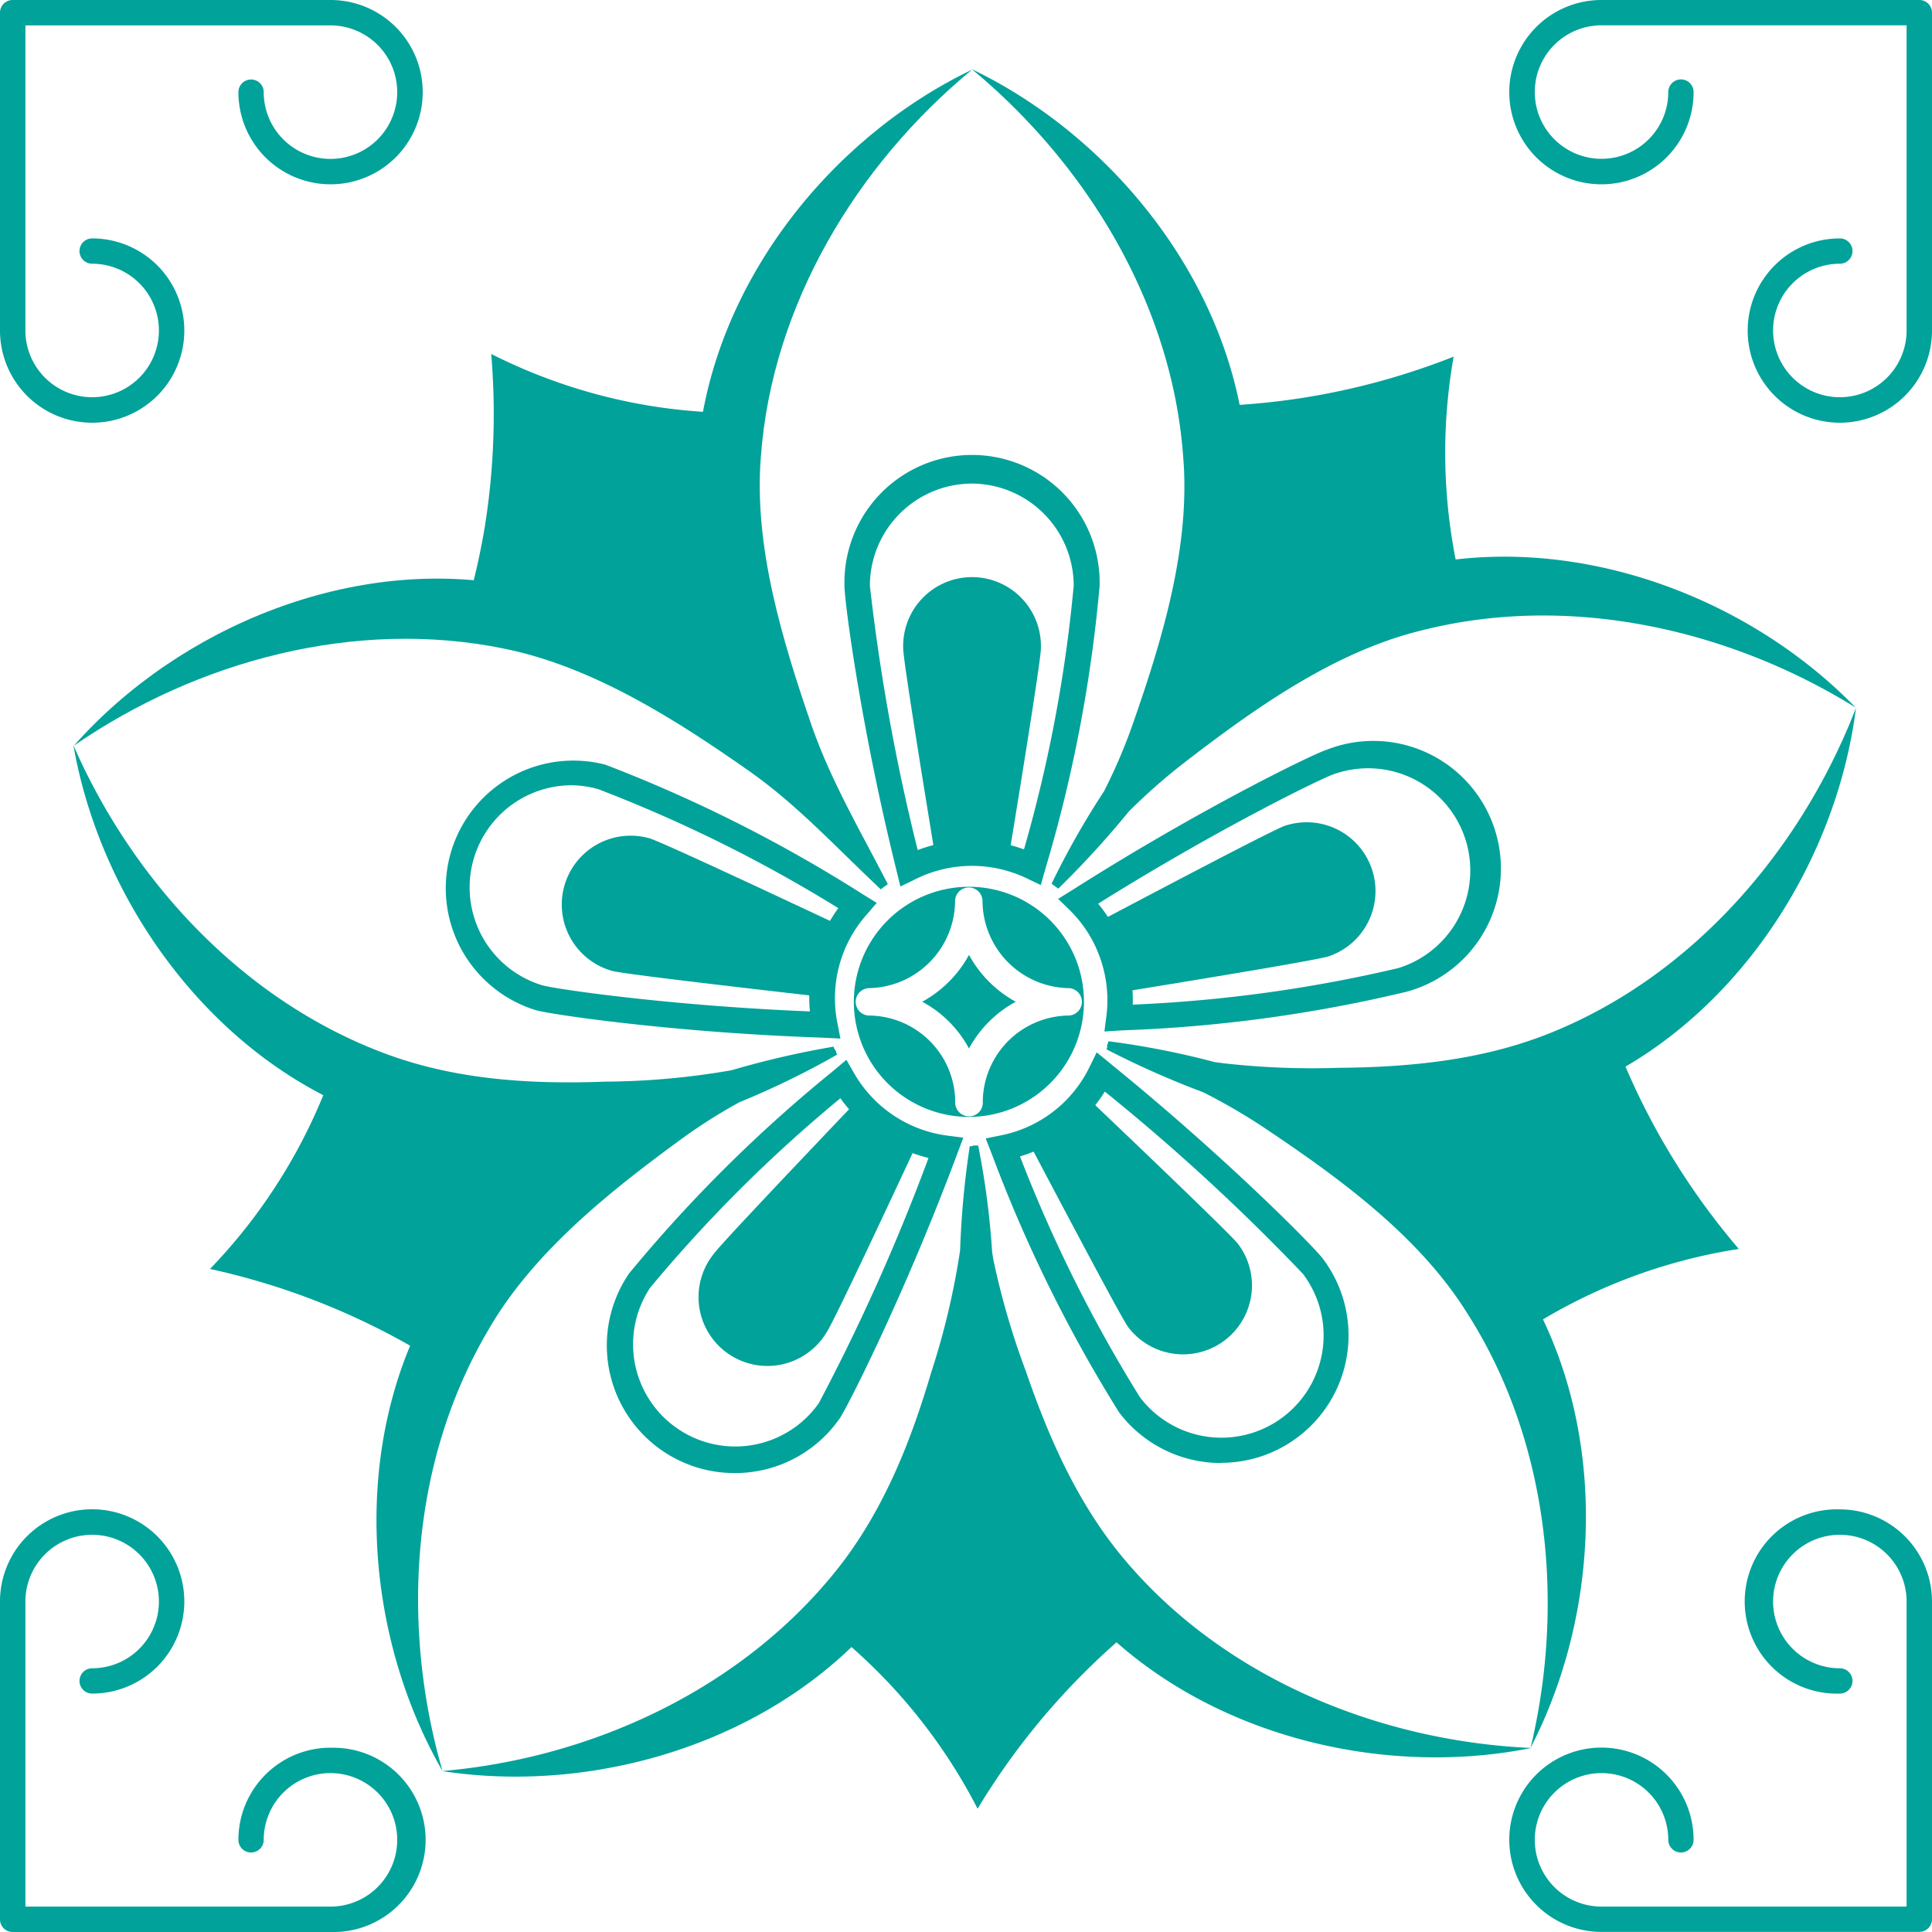 <svg xmlns="http://www.w3.org/2000/svg" width="200" height="200" viewBox="0 0 200 200">
  <g>
    <path d="M76,42.75a58.21,58.21,0,0,1-7.39-.54,56.74,56.74,0,0,1-17.76-5.57,74,74,0,0,1-.66,17.87,74,74,0,0,1-2,8.72,63.48,63.48,0,0,1,13.88,3.7,64.52,64.52,0,0,1,22,14.53A57.69,57.69,0,0,1,75.6,56.19,56.45,56.45,0,0,1,76,42.75Z" fill="#00a29a"/>
    <path d="M151.87,62.76a55.84,55.84,0,0,1-1.6-7.23,57.11,57.11,0,0,1,.21-18.61,73.4,73.4,0,0,1-17.3,4.51,76.62,76.62,0,0,1-8.91.65,63,63,0,0,1,.45,14.35,64.34,64.34,0,0,1-7.58,25.26,57.84,57.84,0,0,1,21.74-15.46A56.36,56.36,0,0,1,151.87,62.76Z" fill="#00a29a"/>
    <path d="M156,139a56.7,56.7,0,0,1,24-9.71,73.8,73.8,0,0,1-9.89-14.9,74.66,74.66,0,0,1-3.5-8.21,63.29,63.29,0,0,1-13.43,5.09,64.36,64.36,0,0,1-26.35,1,57.75,57.75,0,0,1,21.68,15.54A56.42,56.42,0,0,1,156,139Z" fill="#00a29a"/>
    <path d="M84.44,167.51a56.91,56.91,0,0,1,16.76,19.73,73.35,73.35,0,0,1,17.73-20,63.09,63.09,0,0,1-9.05-11.16,64.35,64.35,0,0,1-9.27-24.69,57.79,57.79,0,0,1-7.93,25.48A55.86,55.86,0,0,1,84.44,167.51Z" fill="#00a29a"/>
    <path d="M35,109.13a55.51,55.51,0,0,1-2.7,6.9,57,57,0,0,1-10.56,15.33,73.69,73.69,0,0,1,16.88,5.91,73.28,73.28,0,0,1,7.75,4.43A63.27,63.27,0,0,1,54,129.53,64.37,64.37,0,0,1,74.36,112.8a57.83,57.83,0,0,1-26.67.7A55.75,55.75,0,0,1,35,109.13Z" fill="#00a29a"/>
    <path d="M93.21,91.77l-.49-2c-3.66-14.86-5.3-27.55-5.3-29.1a13.21,13.21,0,1,1,26.41,0,147.88,147.88,0,0,1-5.57,29.13l-.52,1.82-1.4-.67a13.11,13.11,0,0,0-11.65.1Zm7.42-41.71A10.59,10.59,0,0,0,90.05,60.64,210.31,210.31,0,0,0,95,88a15.72,15.72,0,0,1,11-.07,147.33,147.33,0,0,0,5.15-27.3A10.59,10.59,0,0,0,100.63,50.06Z" fill="#00a29a"/>
    <path d="M100.63,88.81a14.12,14.12,0,0,1,3.7.5c1.73-10.55,3.42-21.11,3.42-22.17a7.13,7.13,0,1,0-14.25,0c0,1.06,1.69,11.62,3.42,22.17A14.19,14.19,0,0,1,100.63,88.81Z" fill="#00a29a"/>
    <path d="M122.48,47.25c.79,9.35-2.2,19.14-5.39,28.2a57,57,0,0,1-2.8,6.46,85.25,85.25,0,0,0-5.43,9.57l.44.33,0,0,.25.18A95.69,95.69,0,0,0,116.86,84a62.12,62.12,0,0,1,5.35-4.75c7.59-5.88,15.92-11.81,25-14,15.17-3.85,31.7-.18,44.89,8-11.56-11.91-30-18.48-46.48-14.42-8,1.88-15.12,6.3-21.13,11.75,3.29-7.45,5.26-15.66,4.51-23.86-1.34-16.93-13.43-32.37-28.4-39.56C112.61,17.1,121.34,31.62,122.48,47.25Z" fill="#00a29a"/>
    <path d="M163.61,112.76c15.63-6.64,26.44-23,28.52-39.48-5.6,14.51-16.61,27.39-31.07,33.42-6.95,2.92-14.53,3.78-22.5,3.84a81.58,81.58,0,0,1-11.81-.46l-1-.13a85.76,85.76,0,0,0-11-2.16l-.17.53.06,0-.09.31a92.59,92.59,0,0,0,10,4.44,60.88,60.88,0,0,1,6,3.46c8,5.33,16.26,11.34,21.25,19.28,8.48,13.16,10.26,30,6.65,45.11,7.62-14.74,8-34.33-1.11-48.65-4.29-6.93-10.72-12.28-17.76-16.24C147.74,116.8,156.11,116.05,163.61,112.76Z" fill="#00a29a"/>
    <path d="M117,162.13c-5-5.67-8.19-12.58-10.78-20.12a79.52,79.52,0,0,1-3.33-11.34c-.07-.32-.12-.65-.18-1a83.9,83.9,0,0,0-1.45-11.09h-.55v.07h-.32a92.71,92.71,0,0,0-1,10.79,78.05,78.05,0,0,1-3,12.66c-2.25,7.64-5.16,14.67-9.88,20.55C76.64,174.91,61.24,182,45.77,183.34c16.4,2.53,35.08-3.35,45.77-16.53,5.21-6.27,8.24-14.07,9.75-22,1.87,7.9,5.24,15.59,10.74,21.66,11.27,12.71,30.22,17.75,46.5,14.48C143,180.26,127.29,173.91,117,162.13Z" fill="#00a29a"/>
    <path d="M50.4,137.94C55,129.79,63,123.4,70.79,117.73a55.08,55.08,0,0,1,5.76-3.63,86.43,86.43,0,0,0,10.1-4.92l-.18-.53-.07,0-.11-.3a93.37,93.37,0,0,0-10.56,2.44,78.15,78.15,0,0,1-13,1.18c-8,.3-15.56-.23-22.63-2.82-14.7-5.39-26.27-17.75-32.5-32C10.46,93.54,22,109.38,37.87,115.33c7.61,2.94,16,3.33,24,2.25-6.89,4.28-13.12,9.92-17.12,17.07-8.46,14.72-7.22,34.29,1.06,48.69C41.49,168.39,42.5,151.48,50.4,137.94Z" fill="#00a29a"/>
    <path d="M52.16,67.14C61.36,69,70,74.5,77.81,80c4.91,3.51,8.9,7.87,13.37,12.07l.27-.22,0,0,.46-.32c-2.81-5.45-5.81-10.54-7.82-16.22C81,66.34,78,56.56,78.77,47.21c1.16-15.61,9.88-30.12,21.86-40-15,7.19-27,22.6-28.41,39.52-.79,8.6,1.4,17.22,5,25,.38.87.77,1.74,1.19,2.62-.75-.67-1.51-1.31-2.27-1.93C69.66,66.79,62,62.3,53.47,60.7,36.82,57.36,18.66,64.76,7.65,77.19,20.45,68.37,36.82,64,52.16,67.14Z" fill="#00a29a"/>
    <path d="M114.33,106.78l.2-1.56a13.05,13.05,0,0,0-.57-5.83,12.89,12.89,0,0,0-3.23-5.18l-1.19-1.16,1.78-1.11c12.93-8.2,24.43-13.79,25.9-14.28a13.21,13.21,0,1,1,8.4,25,148,148,0,0,1-29.39,4Zm-.65-13.23A15.61,15.61,0,0,1,117.26,104a146.5,146.5,0,0,0,27.52-3.79,10.58,10.58,0,1,0-6.72-20.06C136.74,80.59,125.84,85.93,113.68,93.55Z" fill="#00a29a"/>
    <path d="M114.71,99.14a14.27,14.27,0,0,1,.71,3.67c10.55-1.71,21.1-3.47,22.11-3.81A7.12,7.12,0,0,0,133,85.49c-1,.33-10.49,5.29-19.94,10.29A14.38,14.38,0,0,1,114.71,99.14Z" fill="#00a29a"/>
    <path d="M126.4,151.45a13.21,13.21,0,0,1-10.55-5.24,148.38,148.38,0,0,1-13.12-26.59l-.69-1.77,1.53-.31a13,13,0,0,0,9.23-7.11l.73-1.49,1.62,1.33c11.87,9.65,20.84,18.78,21.77,20a13.19,13.19,0,0,1-10.52,21.16Zm-20.8-31.71A147.81,147.81,0,0,0,118,144.63a10.58,10.58,0,0,0,16.88-12.76A214.07,214.07,0,0,0,114.37,113a15.65,15.65,0,0,1-8.77,6.71Z" fill="#00a29a"/>
    <path d="M109.4,115.78a14.37,14.37,0,0,1-3.25,1.83c5,9.47,10,18.91,10.63,19.76a7.13,7.13,0,1,0,11.38-8.6c-.65-.85-8.36-8.25-16.1-15.62A15.06,15.06,0,0,1,109.4,115.78Z" fill="#00a29a"/>
    <path d="M76,152.49a13.21,13.21,0,0,1-10.88-20.66,148.65,148.65,0,0,1,21.05-20.9l1.45-1.22.78,1.36a13.08,13.08,0,0,0,9.68,6.49l1.64.21-.75,2c-5.37,14.33-11.17,25.73-12,27A13.18,13.18,0,0,1,76,152.49Zm11-38.8A147.84,147.84,0,0,0,67.3,133.31a10.58,10.58,0,0,0,17.46,11.95,211.24,211.24,0,0,0,11.36-25.39A15.75,15.75,0,0,1,87,113.69Z" fill="#00a29a"/>
    <path d="M91.94,116a14.18,14.18,0,0,1-2.78-2.5C81.77,121.26,74.42,129,73.81,129.9a7.13,7.13,0,1,0,11.77,8c.61-.88,5.17-10.55,9.69-20.24A14.27,14.27,0,0,1,91.94,116Z" fill="#00a29a"/>
    <path d="M87,107.51l-2.09-.1c-15.31-.53-28-2.41-29.45-2.84a13.21,13.21,0,0,1,7.21-25.41A149,149,0,0,1,89.15,92.47l1.61,1-1,1.16a13.06,13.06,0,0,0-3.08,11.24ZM59,81.29A10.58,10.58,0,0,0,56.15,102c1.34.39,13.35,2.13,27.69,2.7a15.45,15.45,0,0,1,.53-5.69,15.7,15.7,0,0,1,2.41-5A147.36,147.36,0,0,0,61.92,81.69,10.62,10.62,0,0,0,59,81.29Z" fill="#00a29a"/>
    <path d="M86.14,99.56a14.08,14.08,0,0,1,1.49-3.43c-9.68-4.55-19.37-9.06-20.4-9.35a7.13,7.13,0,0,0-3.89,13.72c1,.29,11.65,1.54,22.27,2.75A14.3,14.3,0,0,1,86.14,99.56Z" fill="#00a29a"/>
    <path d="M34.21,0H1.32A1.31,1.31,0,0,0,0,1.32V34.21a9.54,9.54,0,1,0,9.54-9.53,1.31,1.31,0,1,0,0,2.62,6.91,6.91,0,1,1-6.91,6.91V2.63H34.21A6.91,6.91,0,1,1,27.3,9.54a1.31,1.31,0,0,0-2.62,0A9.54,9.54,0,1,0,34.21,0Z" fill="#00a29a"/>
    <path d="M198.68,0H165.79a9.54,9.54,0,1,0,9.53,9.53,1.31,1.31,0,1,0-2.62,0,6.91,6.91,0,1,1-6.91-6.91h31.58V34.21a6.91,6.91,0,1,1-6.91-6.91,1.31,1.31,0,1,0,0-2.62A9.54,9.54,0,1,0,200,34.21V1.32A1.31,1.31,0,0,0,198.68,0Z" fill="#00a29a"/>
    <path d="M190.46,156.25a9.54,9.54,0,1,0,0,19.07,1.31,1.31,0,1,0,0-2.62,6.91,6.91,0,1,1,6.91-6.91v31.58H165.79a6.91,6.91,0,1,1,6.91-6.91,1.31,1.31,0,1,0,2.62,0,9.54,9.54,0,1,0-9.53,9.53h32.89a1.31,1.31,0,0,0,1.32-1.31V165.79A9.55,9.55,0,0,0,190.46,156.25Z" fill="#00a29a"/>
    <path d="M34.21,180.92a9.54,9.54,0,0,0-9.53,9.54,1.31,1.31,0,0,0,2.62,0,6.91,6.91,0,1,1,6.91,6.91H2.63V165.79a6.91,6.91,0,1,1,6.91,6.91,1.31,1.31,0,1,0,0,2.62A9.54,9.54,0,1,0,0,165.79v32.89A1.31,1.31,0,0,0,1.32,200H34.21a9.54,9.54,0,1,0,0-19.07Z" fill="#00a29a"/>
    <g>
      <path d="M100.31,98.85a12.15,12.15,0,0,1-4.84,4.85,11.88,11.88,0,0,1,4.84,4.84,12,12,0,0,1,4.84-4.84A12.15,12.15,0,0,1,100.31,98.85Z" fill="#00a29a"/>
      <path d="M100.31,91.8a11.91,11.91,0,1,0,11.9,11.9A11.9,11.9,0,0,0,100.31,91.8Zm10.29,13.33a9,9,0,0,0-8.86,8.71v.31h0a1.41,1.41,0,0,1-1.31,1.41h-.13a1.42,1.42,0,0,1-1.33-.93,1.33,1.33,0,0,1-.09-.49v-.37A9,9,0,0,0,90,105.13a1.42,1.42,0,0,1,0-2.84,9.08,9.08,0,0,0,8.87-9h0a1.42,1.42,0,0,1,2.84,0h0a9.08,9.08,0,0,0,8.87,9,1.42,1.42,0,0,1,0,2.84Z" fill="#00a29a"/>
    </g>
  </g>
</svg>
